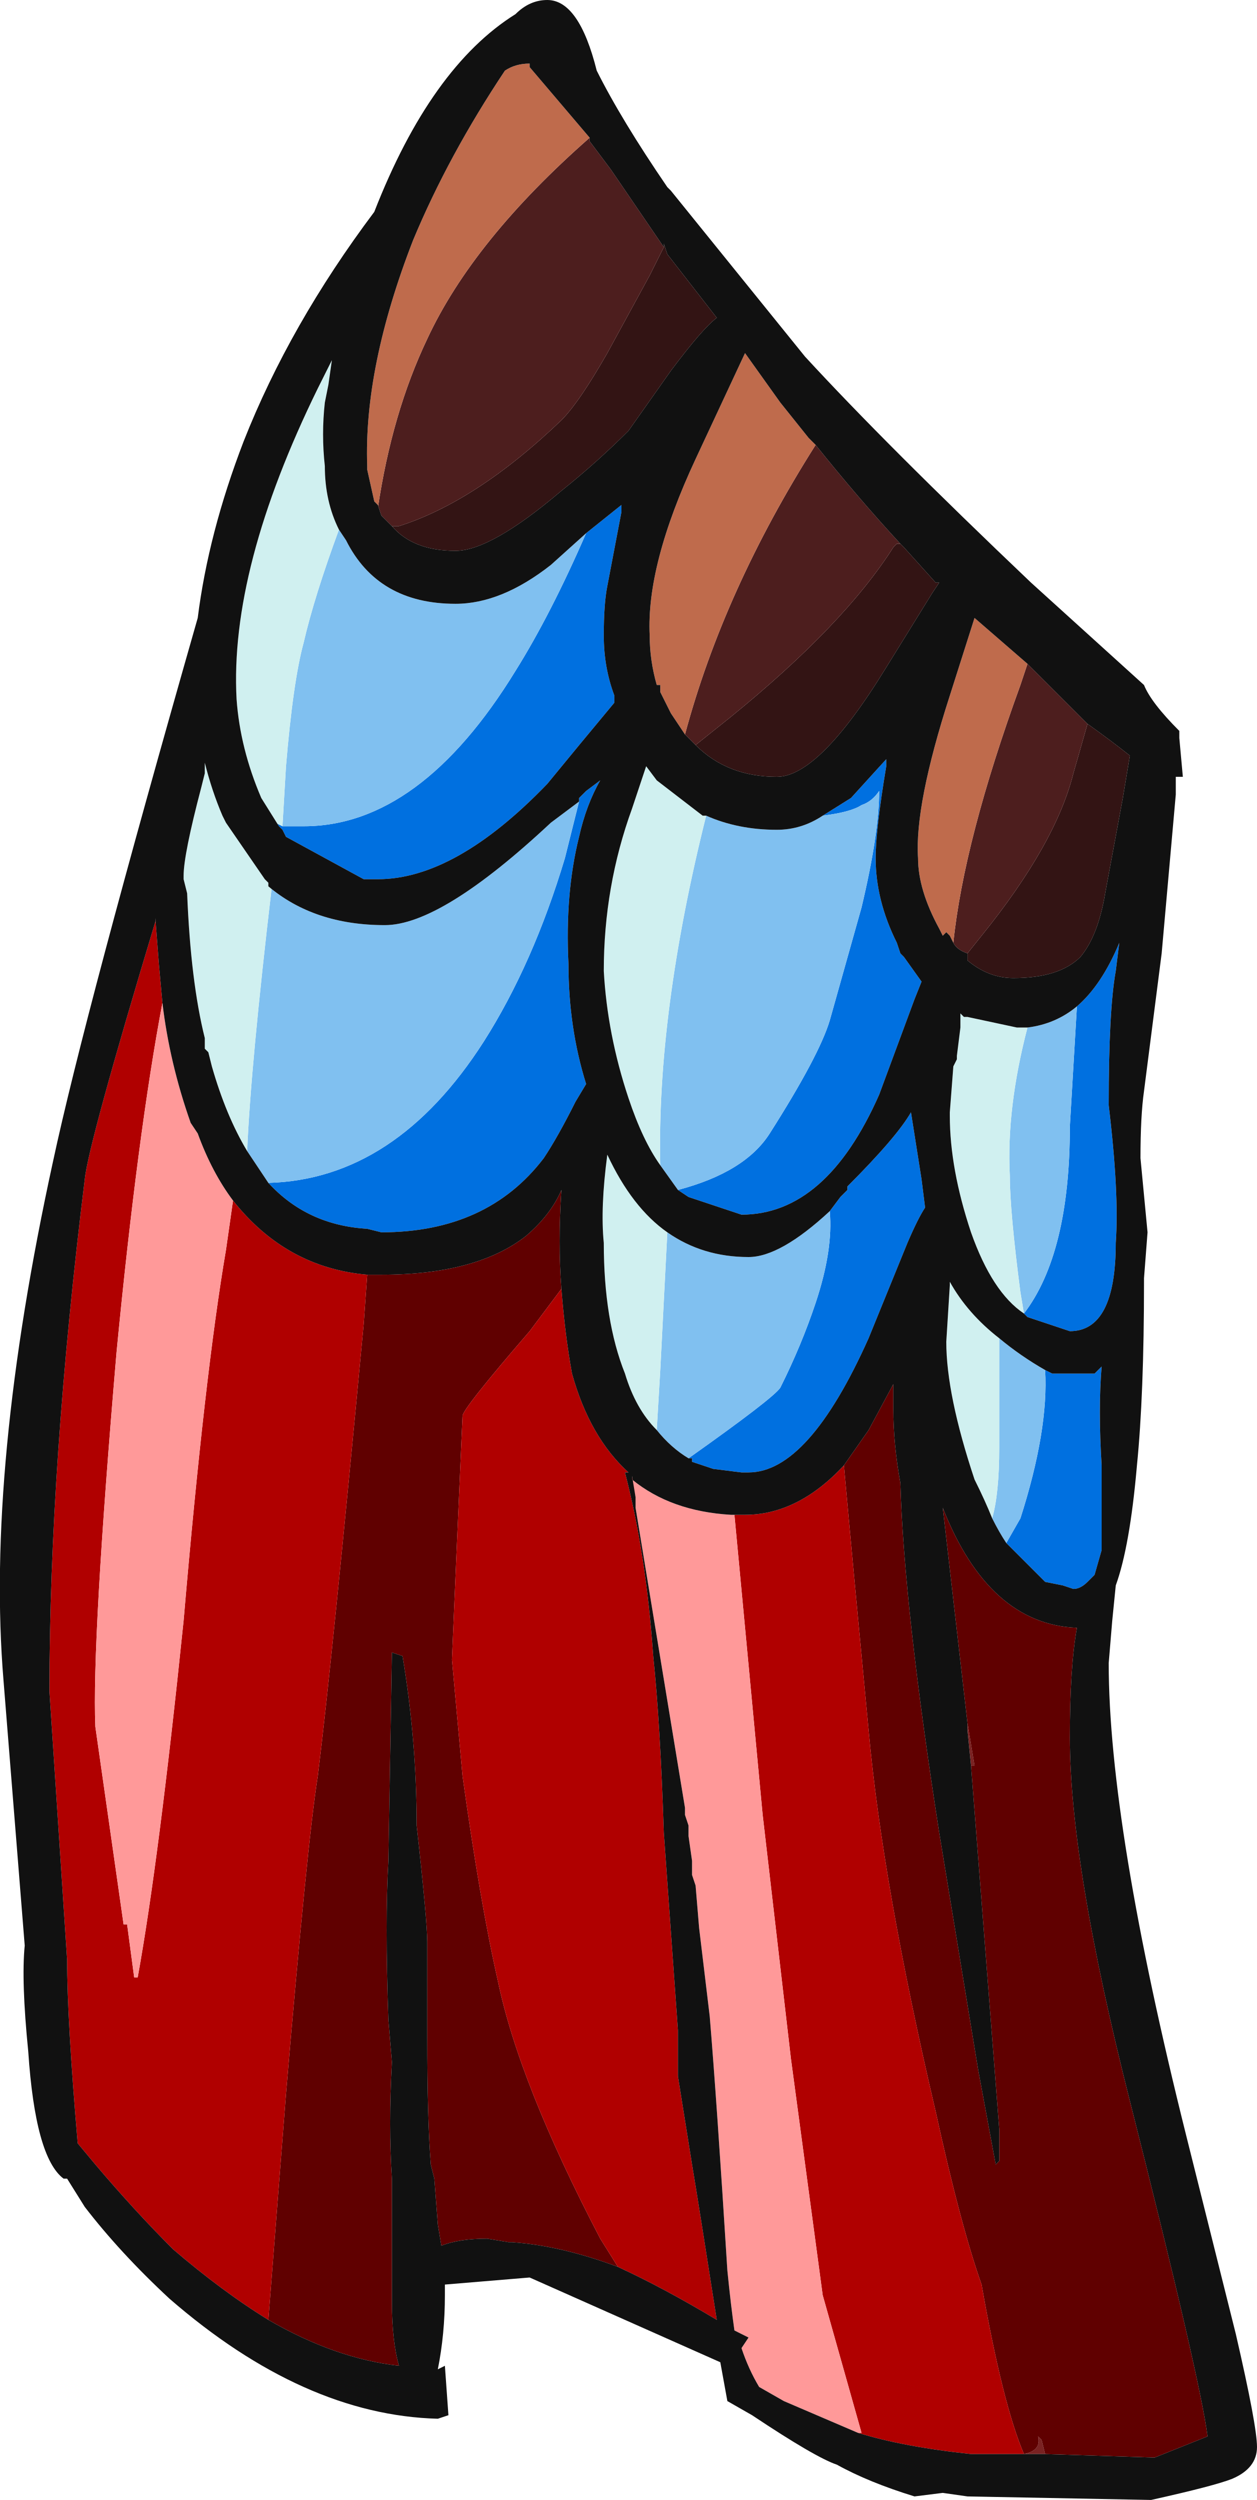 <?xml version="1.0" encoding="UTF-8" standalone="no"?>
<svg xmlns:ffdec="https://www.free-decompiler.com/flash" xmlns:xlink="http://www.w3.org/1999/xlink" ffdec:objectType="shape" height="35.4px" width="17.8px" xmlns="http://www.w3.org/2000/svg">
  <g transform="matrix(1.0, 0.0, 0.0, 1.0, 11.7, 4.75)">
    <path d="M-2.75 16.2 L-2.7 16.45 -2.75 16.15 -2.75 16.2 M2.05 20.25 L2.0 19.75 2.0 19.65 2.1 20.25 2.05 20.25 M3.1 30.0 L2.8 30.0 Q3.05 29.95 3.0 29.75 L3.05 29.8 3.1 30.0" fill="#7a2222" fill-rule="evenodd" stroke="none"/>
    <path d="M1.85 10.2 L1.9 9.8 1.9 9.6 1.85 10.2" fill="#b83636" fill-rule="evenodd" stroke="none"/>
    <path d="M-2.3 -1.25 L-2.3 -1.3 -2.25 -1.15 -1.55 -0.25 Q-1.75 -0.1 -2.2 0.5 L-2.8 1.35 Q-3.25 1.8 -3.75 2.2 -4.75 3.05 -5.25 3.05 -5.85 3.05 -6.15 2.7 L-6.05 2.7 Q-4.95 2.35 -3.75 1.2 -3.5 0.95 -3.1 0.25 L-2.5 -0.85 -2.3 -1.25 M1.05 2.95 L1.1 3.0 1.55 3.5 1.6 3.5 1.5 3.65 0.85 4.7 Q-0.1 6.25 -0.7 6.25 -1.4 6.25 -1.85 5.8 L-1.35 5.4 Q0.25 4.1 0.95 3.0 L1.0 2.95 1.05 2.95 M2.0 8.75 L2.2 8.5 Q3.25 7.2 3.5 6.2 L3.7 5.5 Q4.05 5.75 4.3 5.95 4.25 6.25 4.2 6.55 L3.95 7.9 Q3.85 8.5 3.6 8.8 3.3 9.1 2.65 9.1 2.3 9.1 2.0 8.85 L2.0 8.75" fill="#331414" fill-rule="evenodd" stroke="none"/>
    <path d="M-6.35 2.4 L-6.35 2.45 Q-6.15 1.1 -5.65 0.05 -5.0 -1.35 -3.35 -2.8 L-3.35 -2.75 -3.05 -2.35 -2.3 -1.25 -2.5 -0.85 -3.1 0.25 Q-3.5 0.95 -3.75 1.2 -4.95 2.35 -6.05 2.7 L-6.15 2.7 -6.3 2.55 -6.35 2.4 M-2.0 5.65 Q-1.45 3.6 -0.15 1.55 0.45 2.3 1.05 2.95 L1.0 2.95 0.95 3.0 Q0.25 4.1 -1.35 5.4 L-1.85 5.8 -2.0 5.65 M1.8 8.6 Q1.95 7.15 2.75 4.95 L2.85 4.65 3.7 5.5 3.5 6.2 Q3.25 7.2 2.2 8.5 L2.0 8.75 Q1.85 8.7 1.8 8.6" fill="#4d1e1e" fill-rule="evenodd" stroke="none"/>
    <path d="M-6.35 2.4 L-6.4 2.35 -6.5 1.9 -6.5 1.85 Q-6.55 0.45 -5.85 -1.35 -5.35 -2.55 -4.55 -3.75 -4.4 -3.85 -4.2 -3.85 L-4.2 -3.8 -3.35 -2.8 Q-5.0 -1.35 -5.65 0.05 -6.15 1.1 -6.35 2.45 L-6.35 2.4 M-2.0 5.65 L-2.2 5.35 -2.35 5.05 -2.35 4.95 -2.4 4.95 Q-2.5 4.6 -2.5 4.25 -2.55 3.25 -1.85 1.75 L-1.15 0.25 -0.65 0.95 -0.25 1.45 -0.15 1.55 Q-1.45 3.6 -2.0 5.65 M2.85 4.65 L2.75 4.95 Q1.95 7.15 1.8 8.6 L1.75 8.5 1.7 8.45 1.65 8.5 1.6 8.4 Q1.3 7.85 1.3 7.4 1.25 6.65 1.75 5.1 L2.1 4.0 2.85 4.65" fill="#bf6b4c" fill-rule="evenodd" stroke="none"/>
    <path d="M-3.4 2.8 L-2.9 2.4 -2.9 2.5 -3.1 3.55 Q-3.15 3.8 -3.15 4.25 -3.15 4.7 -3.0 5.1 L-3.0 5.2 Q-3.5 5.8 -3.95 6.35 -5.25 7.7 -6.35 7.7 L-6.55 7.7 -7.65 7.1 -7.7 7.0 -7.75 6.95 -7.8 6.9 -7.7 6.95 -7.4 6.95 Q-5.75 6.95 -4.4 4.75 -3.9 3.95 -3.4 2.8 M-3.5 6.6 L-3.5 6.55 -3.4 6.45 -3.2 6.3 Q-3.4 6.65 -3.5 7.1 -3.7 7.9 -3.65 8.9 -3.65 9.8 -3.4 10.6 L-3.55 10.85 Q-3.8 11.35 -4.0 11.65 -4.8 12.7 -6.3 12.7 L-6.5 12.65 Q-7.35 12.6 -7.9 12.0 -6.1 11.95 -4.85 10.0 -4.15 8.9 -3.7 7.4 L-3.5 6.6 M-0.05 6.8 L0.35 6.55 0.85 6.0 0.85 6.1 Q0.7 7.0 0.7 7.4 0.7 8.0 1.0 8.6 L1.05 8.75 1.1 8.8 1.35 9.15 1.25 9.4 0.75 10.75 Q0.0 12.45 -1.2 12.45 L-1.95 12.2 -2.1 12.1 Q-1.15 11.85 -0.8 11.3 -0.1 10.2 0.05 9.7 L0.5 8.1 Q0.75 7.05 0.75 6.45 0.65 6.6 0.5 6.65 0.35 6.75 -0.05 6.8 M0.05 12.4 L0.2 12.2 0.3 12.1 0.3 12.05 Q1.0 11.35 1.2 11.0 L1.35 11.95 1.4 12.35 Q1.3 12.5 1.15 12.85 L0.6 14.2 Q-0.25 16.1 -1.1 16.1 L-1.2 16.1 -1.6 16.05 -1.9 15.95 -1.9 15.9 -1.95 15.9 Q-0.75 15.05 -0.65 14.9 -0.35 14.3 -0.15 13.7 0.1 12.95 0.05 12.4 M3.55 9.5 Q3.9 9.2 4.15 8.6 L4.1 9.0 Q4.0 9.55 4.0 10.9 4.15 12.15 4.1 12.85 4.1 14.1 3.45 14.1 L2.85 13.9 2.8 13.85 Q3.45 13.0 3.45 11.2 L3.55 9.5 M3.1 14.65 L3.2 14.7 3.8 14.7 3.9 14.6 Q3.85 15.2 3.9 16.0 L3.9 17.2 3.8 17.55 3.7 17.65 Q3.6 17.75 3.5 17.75 L3.35 17.7 3.1 17.65 2.55 17.1 2.75 16.75 Q3.15 15.5 3.1 14.65" fill="#0070e0" fill-rule="evenodd" stroke="none"/>
    <path d="M-6.9 2.75 L-6.8 2.9 Q-6.35 3.8 -5.25 3.8 -4.6 3.8 -3.9 3.25 L-3.4 2.8 Q-3.9 3.95 -4.4 4.75 -5.75 6.95 -7.4 6.95 L-7.7 6.95 -7.65 6.1 Q-7.55 4.9 -7.4 4.35 -7.25 3.7 -6.9 2.75 M-7.9 12.0 L-8.2 11.55 Q-8.15 10.35 -7.85 7.8 L-7.9 7.8 Q-7.25 8.35 -6.25 8.35 -5.45 8.35 -3.9 6.9 L-3.5 6.6 -3.7 7.4 Q-4.15 8.9 -4.85 10.0 -6.1 11.95 -7.9 12.0 M-2.35 11.75 Q-2.4 9.6 -1.7 6.8 -1.25 7.0 -0.7 7.0 -0.35 7.0 -0.05 6.8 0.35 6.75 0.5 6.65 0.65 6.6 0.75 6.45 0.75 7.05 0.5 8.1 L0.05 9.7 Q-0.1 10.2 -0.8 11.3 -1.15 11.85 -2.1 12.1 L-2.35 11.75 M-2.4 15.5 L-2.35 14.65 -2.25 12.7 Q-1.75 13.05 -1.1 13.05 -0.65 13.05 0.05 12.4 0.1 12.95 -0.15 13.7 -0.35 14.3 -0.65 14.9 -0.75 15.05 -1.95 15.9 -2.2 15.75 -2.4 15.5 M3.55 9.5 L3.45 11.2 Q3.45 13.0 2.8 13.85 L2.75 13.55 Q2.6 12.4 2.6 11.9 2.55 10.95 2.85 9.8 3.25 9.75 3.55 9.5 M2.35 16.75 Q2.45 16.4 2.45 15.75 L2.45 14.2 Q2.75 14.45 3.1 14.65 3.15 15.5 2.75 16.75 L2.55 17.1 Q2.45 16.95 2.35 16.75" fill="#80c0f0" fill-rule="evenodd" stroke="none"/>
    <path d="M-7.75 6.95 L-8.0 6.55 Q-8.3 5.85 -8.35 5.15 -8.45 3.3 -7.2 0.75 L-7.0 0.35 -7.05 0.7 -7.1 0.95 Q-7.15 1.4 -7.1 1.85 -7.1 2.35 -6.9 2.75 -7.25 3.7 -7.4 4.35 -7.55 4.9 -7.65 6.1 L-7.7 6.95 -7.8 6.9 -7.75 6.95 M-8.2 11.55 Q-8.5 11.05 -8.7 10.35 L-8.75 10.15 -8.8 10.1 -8.8 9.95 Q-9.0 9.15 -9.05 7.9 L-9.1 7.7 -9.1 7.65 Q-9.1 7.35 -8.85 6.4 L-8.8 6.2 -8.8 6.05 Q-8.7 6.45 -8.55 6.8 L-8.5 6.9 -7.95 7.7 -7.9 7.75 -7.9 7.8 -7.85 7.8 Q-8.15 10.35 -8.2 11.55 M-2.35 11.75 Q-2.6 11.4 -2.8 10.8 -3.1 9.9 -3.15 9.0 -3.15 7.8 -2.75 6.7 L-2.55 6.1 -2.4 6.3 -1.75 6.8 -1.7 6.8 Q-2.4 9.6 -2.35 11.75 M-2.4 15.5 Q-2.7 15.2 -2.85 14.7 -3.15 13.95 -3.15 12.85 -3.2 12.35 -3.1 11.6 -2.75 12.35 -2.25 12.7 L-2.35 14.65 -2.4 15.5 M2.8 13.85 Q2.35 13.55 2.05 12.7 1.75 11.8 1.75 11.05 L1.75 11.0 1.8 10.35 1.85 10.25 1.85 10.2 1.9 9.6 1.95 9.65 2.0 9.65 2.7 9.8 2.85 9.8 Q2.55 10.95 2.6 11.9 2.6 12.4 2.75 13.55 L2.8 13.85 M2.35 16.75 Q2.25 16.5 2.1 16.2 1.7 15.0 1.7 14.25 L1.75 13.45 1.75 13.4 Q2.0 13.85 2.45 14.2 L2.45 15.75 Q2.45 16.4 2.35 16.75" fill="#d0f0f0" fill-rule="evenodd" stroke="none"/>
    <path d="M-7.9 28.1 L-7.65 24.9 Q-7.35 21.35 -7.2 20.4 -7.0 18.8 -6.55 14.0 L-6.5 13.3 -6.3 13.3 Q-4.95 13.3 -4.25 12.75 -3.9 12.45 -3.75 12.1 -3.8 12.85 -3.75 13.5 L-4.2 14.1 Q-5.15 15.2 -5.15 15.3 -5.25 17.55 -5.3 18.75 L-5.15 20.4 Q-4.9 22.2 -4.65 23.3 -4.35 24.75 -3.2 26.95 L-2.95 27.35 Q-3.75 27.05 -4.45 27.0 L-4.5 27.0 -4.8 26.95 Q-5.2 26.95 -5.45 27.05 L-5.5 26.75 -5.55 26.1 -5.6 25.9 Q-5.65 25.25 -5.65 24.1 L-5.65 22.75 Q-5.65 22.45 -5.8 21.1 -5.8 19.9 -6.0 18.7 L-6.15 18.65 -6.2 21.6 Q-6.25 22.45 -6.2 23.85 L-6.15 24.45 Q-6.2 25.35 -6.15 26.1 -6.15 26.6 -6.15 27.85 -6.15 28.4 -6.05 28.75 -6.95 28.65 -7.9 28.1 M0.25 16.0 L0.6 15.5 0.95 14.85 0.95 15.2 Q0.95 15.7 1.05 16.25 1.1 18.0 1.6 21.2 L2.15 24.55 2.4 25.9 2.45 25.85 2.45 25.4 2.05 20.25 2.1 20.25 2.0 19.65 1.65 16.6 Q2.3 18.25 3.55 18.3 3.45 18.85 3.45 19.85 3.45 21.65 4.3 25.0 5.3 28.95 5.4 29.75 L4.65 30.05 3.1 30.0 3.05 29.8 3.0 29.75 Q3.05 29.95 2.8 30.0 2.5 29.3 2.2 27.6 1.9 26.75 1.55 25.15 0.8 21.95 0.6 19.75 0.4 17.65 0.25 16.0" fill="#600000" fill-rule="evenodd" stroke="none"/>
    <path d="M-7.9 28.1 Q-8.55 27.7 -9.25 27.1 -9.8 26.55 -10.35 25.9 L-10.6 25.6 Q-10.75 23.85 -10.75 23.0 L-11.0 19.2 Q-11.0 16.0 -10.5 11.95 -10.45 11.45 -9.5 8.3 L-9.5 8.25 -9.45 8.9 -9.4 9.45 Q-9.75 11.3 -10.05 14.4 -10.4 18.5 -10.35 19.7 L-9.95 22.5 -9.9 22.5 -9.8 23.25 -9.75 23.25 Q-9.45 21.6 -9.1 18.2 -8.8 14.7 -8.5 12.95 L-8.4 12.25 Q-7.65 13.2 -6.5 13.3 L-6.55 14.0 Q-7.0 18.8 -7.2 20.4 -7.35 21.35 -7.65 24.9 L-7.9 28.1 M-2.95 27.35 L-3.2 26.95 Q-4.35 24.75 -4.65 23.3 -4.9 22.2 -5.15 20.4 L-5.3 18.75 Q-5.25 17.55 -5.15 15.3 -5.15 15.2 -4.2 14.1 L-3.75 13.5 Q-3.7 14.15 -3.6 14.7 -3.35 15.6 -2.8 16.1 L-2.85 16.1 Q-2.55 17.25 -2.45 18.7 -2.35 19.65 -2.3 21.2 L-2.1 24.0 -2.1 24.65 -1.9 25.9 Q-1.8 26.5 -1.55 28.1 -2.3 27.65 -2.95 27.35 M0.45 29.7 L0.5 29.7 -0.05 27.75 -0.5 24.4 -0.9 20.95 -1.3 16.7 -1.15 16.7 Q-0.4 16.7 0.25 16.0 0.4 17.65 0.6 19.75 0.8 21.95 1.55 25.15 1.9 26.75 2.2 27.6 2.5 29.3 2.8 30.0 L2.05 30.0 Q1.1 29.9 0.45 29.7" fill="#b00000" fill-rule="evenodd" stroke="none"/>
    <path d="M-8.4 12.25 L-8.5 12.95 Q-8.8 14.7 -9.1 18.2 -9.45 21.6 -9.75 23.25 L-9.8 23.25 -9.9 22.5 -9.95 22.5 -10.35 19.7 Q-10.4 18.5 -10.05 14.4 -9.75 11.3 -9.4 9.45 -9.3 10.3 -9.0 11.15 L-8.9 11.3 Q-8.7 11.85 -8.4 12.25 M-2.7 16.45 L-2.75 16.2 Q-2.2 16.65 -1.35 16.7 L-1.3 16.7 -0.9 20.95 -0.5 24.4 -0.05 27.75 0.5 29.7 0.45 29.7 -0.6 29.25 -0.95 29.05 Q-1.1 28.8 -1.2 28.5 L-1.1 28.35 -1.3 28.25 Q-1.35 27.9 -1.4 27.4 -1.55 25.0 -1.65 23.8 L-1.8 22.55 -1.85 21.95 -1.9 21.8 -1.9 21.6 -1.95 21.25 -1.95 21.1 -2.0 20.95 -2.0 20.85 -2.7 16.6 -2.7 16.45" fill="#ff9999" fill-rule="evenodd" stroke="none"/>
    <path d="M-3.25 -3.75 Q-2.9 -3.05 -2.25 -2.1 L-2.2 -2.05 -0.3 0.3 Q0.85 1.55 2.9 3.5 L4.5 4.95 Q4.6 5.2 5.0 5.6 L5.0 5.7 5.05 6.25 4.95 6.25 4.95 6.5 4.75 8.75 4.5 10.7 Q4.45 11.05 4.45 11.65 L4.55 12.7 4.5 13.35 4.5 13.4 Q4.5 15.0 4.4 16.0 4.3 17.15 4.1 17.7 L4.05 18.2 4.0 18.8 Q4.0 21.1 5.1 25.5 L5.8 28.3 Q6.1 29.6 6.1 29.9 6.1 30.2 5.75 30.35 5.5 30.45 4.6 30.65 L2.0 30.6 1.65 30.55 1.25 30.6 Q0.6 30.4 0.15 30.15 -0.15 30.05 -1.05 29.45 L-1.4 29.25 -1.5 28.7 -4.2 27.5 -5.4 27.6 -5.4 27.75 Q-5.4 28.3 -5.5 28.8 L-5.4 28.75 -5.35 29.45 -5.5 29.5 Q-7.4 29.45 -9.3 27.8 -10.0 27.15 -10.5 26.5 L-10.75 26.1 -10.8 26.1 Q-11.2 25.8 -11.3 24.3 -11.4 23.3 -11.35 22.8 L-11.65 19.05 Q-11.9 16.05 -10.95 11.7 -10.5 9.6 -8.9 4.0 -8.75 2.8 -8.25 1.5 -7.6 -0.15 -6.4 -1.75 -5.6 -3.8 -4.4 -4.55 -4.2 -4.75 -3.95 -4.75 -3.5 -4.75 -3.25 -3.75 M-3.35 -2.8 L-4.2 -3.8 -4.2 -3.85 Q-4.4 -3.85 -4.55 -3.75 -5.35 -2.55 -5.85 -1.35 -6.55 0.45 -6.5 1.85 L-6.5 1.9 -6.4 2.35 -6.35 2.4 -6.3 2.55 -6.15 2.7 Q-5.85 3.05 -5.25 3.05 -4.75 3.05 -3.75 2.2 -3.25 1.8 -2.8 1.35 L-2.2 0.5 Q-1.75 -0.1 -1.55 -0.25 L-2.25 -1.15 -2.3 -1.3 -2.3 -1.25 -3.05 -2.35 -3.35 -2.75 -3.35 -2.8 M-0.15 1.55 L-0.25 1.45 -0.65 0.95 -1.15 0.25 -1.85 1.75 Q-2.55 3.25 -2.5 4.25 -2.5 4.6 -2.4 4.95 L-2.35 4.95 -2.35 5.05 -2.2 5.35 -2.0 5.65 -1.85 5.8 Q-1.4 6.25 -0.7 6.25 -0.1 6.25 0.85 4.7 L1.5 3.65 1.6 3.5 1.55 3.5 1.1 3.0 1.05 2.95 Q0.45 2.3 -0.15 1.55 M-3.4 2.8 L-3.9 3.25 Q-4.6 3.8 -5.25 3.8 -6.35 3.8 -6.8 2.9 L-6.9 2.75 Q-7.1 2.35 -7.1 1.85 -7.15 1.4 -7.1 0.95 L-7.05 0.7 -7.0 0.35 -7.2 0.75 Q-8.45 3.3 -8.35 5.15 -8.3 5.85 -8.0 6.55 L-7.75 6.95 -7.7 7.0 -7.65 7.1 -6.55 7.7 -6.35 7.7 Q-5.25 7.7 -3.95 6.35 -3.5 5.8 -3.0 5.2 L-3.0 5.1 Q-3.15 4.7 -3.15 4.25 -3.15 3.8 -3.1 3.55 L-2.9 2.5 -2.9 2.4 -3.4 2.8 M-7.9 12.0 Q-7.35 12.6 -6.5 12.65 L-6.3 12.7 Q-4.8 12.7 -4.0 11.65 -3.8 11.35 -3.55 10.85 L-3.4 10.6 Q-3.65 9.8 -3.65 8.9 -3.7 7.9 -3.5 7.1 -3.4 6.65 -3.2 6.3 L-3.4 6.45 -3.5 6.55 -3.5 6.6 -3.9 6.9 Q-5.45 8.35 -6.25 8.35 -7.25 8.35 -7.9 7.8 L-7.9 7.75 -7.95 7.7 -8.5 6.9 -8.55 6.8 Q-8.7 6.45 -8.8 6.05 L-8.8 6.2 -8.85 6.4 Q-9.1 7.35 -9.1 7.65 L-9.1 7.7 -9.05 7.9 Q-9.0 9.15 -8.8 9.95 L-8.8 10.1 -8.75 10.15 -8.7 10.35 Q-8.5 11.05 -8.2 11.55 L-7.9 12.0 M-1.7 6.8 L-1.75 6.8 -2.4 6.3 -2.55 6.1 -2.75 6.7 Q-3.15 7.8 -3.15 9.0 -3.1 9.9 -2.8 10.8 -2.6 11.4 -2.35 11.75 L-2.1 12.1 -1.95 12.2 -1.2 12.45 Q0.0 12.45 0.75 10.75 L1.25 9.4 1.35 9.15 1.1 8.8 1.05 8.75 1.0 8.6 Q0.7 8.0 0.7 7.4 0.7 7.0 0.85 6.1 L0.85 6.0 0.35 6.55 -0.05 6.8 Q-0.35 7.0 -0.7 7.0 -1.25 7.0 -1.7 6.8 M-9.4 9.45 L-9.45 8.9 -9.5 8.25 -9.5 8.3 Q-10.45 11.45 -10.5 11.95 -11.0 16.0 -11.0 19.2 L-10.75 23.0 Q-10.75 23.85 -10.6 25.6 L-10.35 25.9 Q-9.8 26.55 -9.25 27.1 -8.55 27.7 -7.9 28.1 -6.95 28.65 -6.05 28.75 -6.15 28.4 -6.15 27.85 -6.15 26.6 -6.15 26.1 -6.2 25.35 -6.15 24.45 L-6.2 23.85 Q-6.25 22.45 -6.2 21.6 L-6.15 18.65 -6.0 18.7 Q-5.8 19.9 -5.8 21.1 -5.65 22.45 -5.65 22.75 L-5.65 24.1 Q-5.65 25.25 -5.6 25.9 L-5.55 26.1 -5.5 26.75 -5.45 27.05 Q-5.2 26.95 -4.8 26.95 L-4.5 27.0 -4.45 27.0 Q-3.75 27.05 -2.95 27.35 -2.3 27.65 -1.55 28.1 -1.8 26.5 -1.9 25.9 L-2.1 24.65 -2.1 24.0 -2.3 21.2 Q-2.35 19.65 -2.45 18.7 -2.55 17.25 -2.85 16.1 L-2.8 16.1 Q-3.35 15.6 -3.6 14.7 -3.7 14.15 -3.75 13.5 -3.8 12.85 -3.75 12.1 -3.9 12.45 -4.25 12.75 -4.95 13.3 -6.3 13.3 L-6.5 13.3 Q-7.65 13.2 -8.4 12.25 -8.7 11.85 -8.9 11.3 L-9.0 11.15 Q-9.3 10.3 -9.4 9.45 M-2.25 12.7 Q-2.75 12.35 -3.1 11.6 -3.2 12.35 -3.15 12.85 -3.15 13.95 -2.85 14.7 -2.7 15.2 -2.4 15.5 -2.2 15.75 -1.95 15.9 L-1.9 15.9 -1.9 15.95 -1.6 16.05 -1.2 16.1 -1.1 16.1 Q-0.25 16.1 0.6 14.2 L1.15 12.85 Q1.3 12.5 1.4 12.35 L1.35 11.95 1.2 11.0 Q1.0 11.35 0.3 12.05 L0.3 12.1 0.2 12.2 0.05 12.4 Q-0.65 13.05 -1.1 13.05 -1.75 13.05 -2.25 12.7 M-2.75 16.2 L-2.75 16.15 -2.7 16.45 -2.7 16.6 -2.0 20.85 -2.0 20.95 -1.95 21.1 -1.95 21.25 -1.9 21.6 -1.9 21.8 -1.85 21.95 -1.8 22.55 -1.65 23.8 Q-1.55 25.0 -1.4 27.4 -1.35 27.9 -1.3 28.25 L-1.1 28.35 -1.2 28.5 Q-1.1 28.8 -0.95 29.05 L-0.6 29.25 0.45 29.7 Q1.1 29.9 2.05 30.0 L2.8 30.0 3.1 30.0 4.65 30.05 5.4 29.75 Q5.3 28.95 4.3 25.0 3.45 21.65 3.45 19.85 3.45 18.85 3.55 18.3 2.3 18.25 1.65 16.6 L2.0 19.65 2.0 19.75 2.05 20.25 2.45 25.4 2.45 25.85 2.4 25.9 2.15 24.55 1.6 21.2 Q1.1 18.0 1.05 16.25 0.95 15.7 0.95 15.2 L0.95 14.85 0.6 15.5 0.25 16.0 Q-0.4 16.7 -1.15 16.7 L-1.3 16.7 -1.35 16.7 Q-2.2 16.65 -2.75 16.2 M2.85 4.65 L2.1 4.0 1.75 5.1 Q1.25 6.65 1.3 7.4 1.3 7.85 1.6 8.4 L1.65 8.5 1.7 8.45 1.75 8.5 1.8 8.6 Q1.85 8.7 2.0 8.75 L2.0 8.85 Q2.3 9.1 2.65 9.1 3.3 9.1 3.6 8.8 3.85 8.5 3.95 7.9 L4.2 6.55 Q4.25 6.25 4.3 5.95 4.05 5.75 3.7 5.5 L2.85 4.65 M2.8 13.85 L2.85 13.9 3.45 14.1 Q4.1 14.1 4.1 12.85 4.15 12.15 4.0 10.9 4.0 9.55 4.1 9.0 L4.15 8.6 Q3.9 9.2 3.55 9.5 3.25 9.75 2.85 9.8 L2.7 9.8 2.0 9.65 1.95 9.65 1.9 9.6 1.9 9.8 1.85 10.2 1.85 10.25 1.8 10.35 1.75 11.0 1.75 11.05 Q1.75 11.8 2.05 12.7 2.35 13.55 2.8 13.85 M2.45 14.2 Q2.0 13.85 1.75 13.4 L1.75 13.45 1.7 14.25 Q1.7 15.0 2.1 16.2 2.25 16.5 2.35 16.75 2.45 16.95 2.55 17.1 L3.1 17.65 3.35 17.7 3.5 17.75 Q3.6 17.75 3.7 17.65 L3.8 17.55 3.9 17.2 3.9 16.0 Q3.85 15.2 3.9 14.6 L3.8 14.7 3.2 14.7 3.1 14.65 Q2.75 14.45 2.45 14.2" fill="#111111" fill-rule="evenodd" stroke="none"/>
  </g>
</svg>
